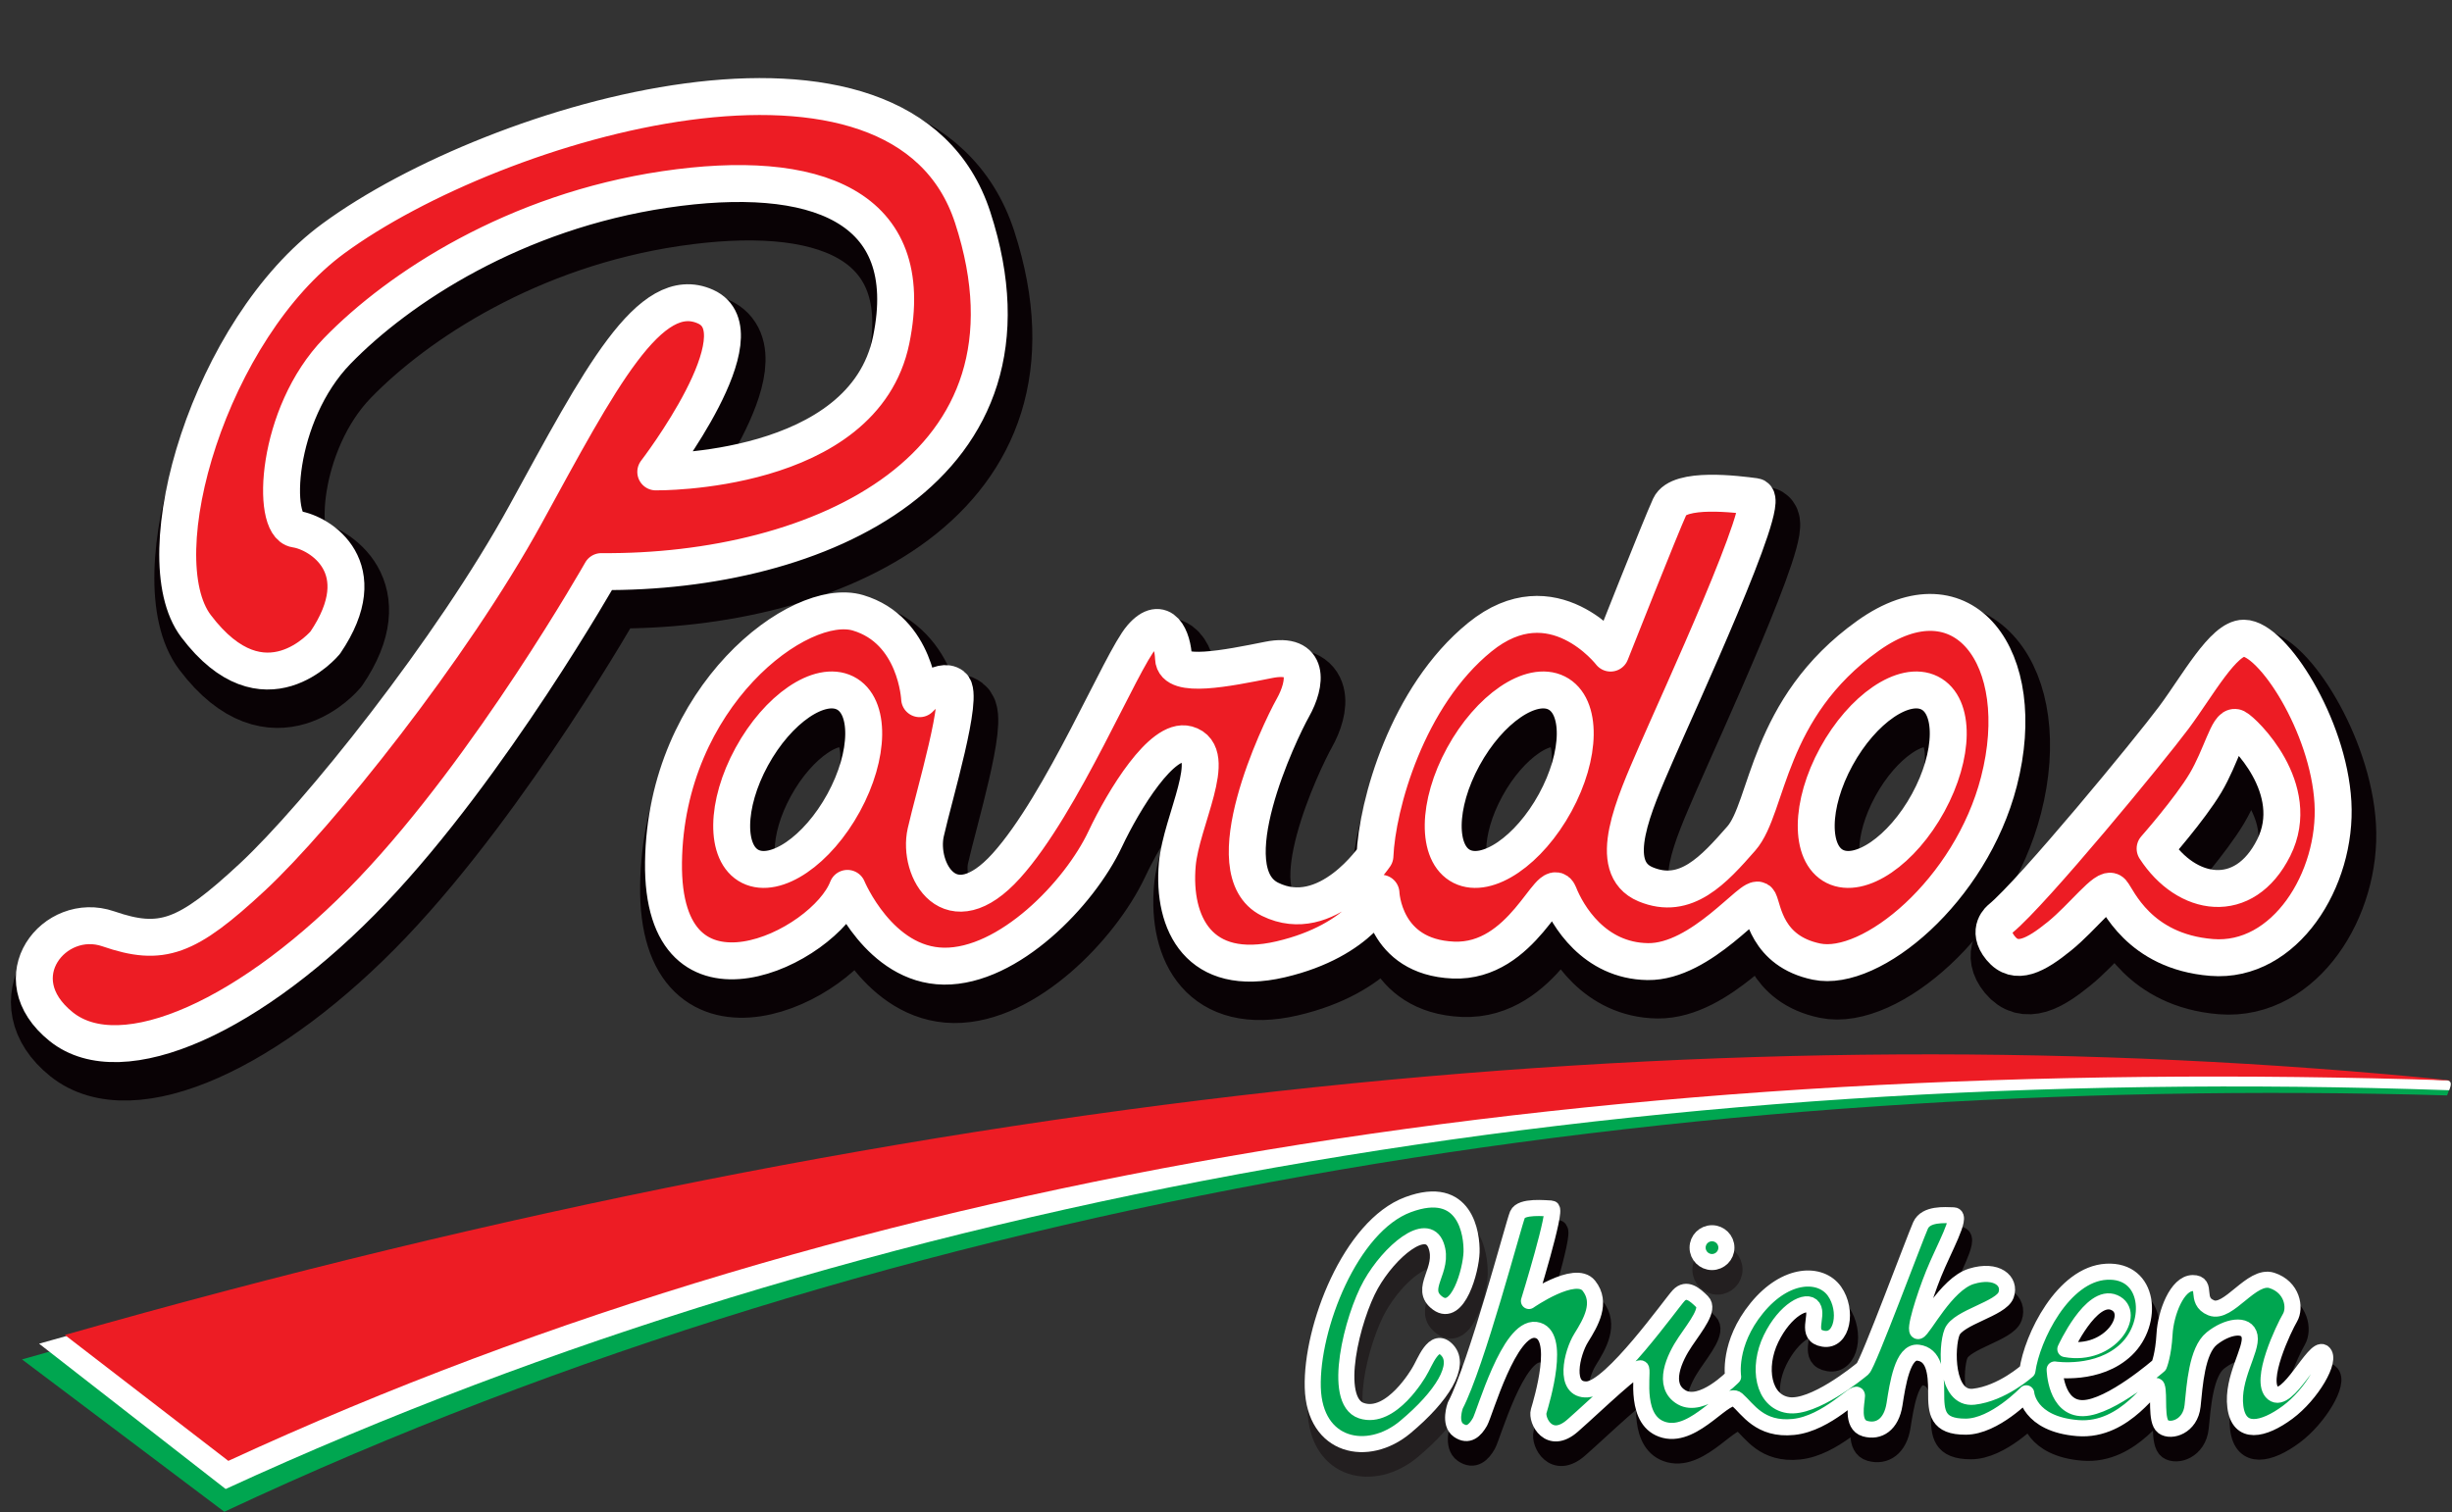 <?xml version="1.0" encoding="UTF-8"?>
<svg xmlns="http://www.w3.org/2000/svg" xmlns:xlink="http://www.w3.org/1999/xlink" width="727.8pt" height="448.9pt" viewBox="0 0 727.8 448.9" version="1.1">
<rect x="0" y="0" width="727.8" height="448.9" fill="#333333" stroke="none"/>
<defs>
<clipPath id="clip1">
  <path d="M 6 316 L 727 316 L 727 448.898 L 6 448.898 Z M 6 316 "/>
</clipPath>
<clipPath id="clip2">
  <path d="M 11 317 L 727.801 317 L 727.801 443 L 11 443 Z M 11 317 "/>
</clipPath>
<clipPath id="clip3">
  <path d="M 19 313 L 727.801 313 L 727.801 434 L 19 434 Z M 19 313 "/>
</clipPath>
</defs>
<g id="surface1">
<path style="fill-rule:evenodd;fill:rgb(3.529%,0.784%,1.961%);fill-opacity:1;stroke-width:63.629;stroke-linecap:round;stroke-linejoin:round;stroke:rgb(3.529%,0.784%,1.961%);stroke-opacity:1;stroke-miterlimit:4;" d="M 4335.703 251.148 C 4335.703 251.148 4316.133 197.945 4345.391 177.594 C 4374.688 157.281 4394.766 177.594 4408.984 202.555 C 4423.203 227.516 4495.352 485.445 4574.297 475.562 C 4653.242 465.68 4591.719 262.789 4583.359 234.586 C 4575.039 206.461 4614.57 130.484 4683.672 191.148 C 4752.812 251.812 4882.266 377.945 4887.695 359.859 C 4893.125 341.695 4864.844 202.047 4956.797 178.297 C 5048.75 154.547 5139.844 296.773 5171.875 268.883 C 5203.906 241.031 5239.336 177.125 5339.805 187.477 C 5440.273 197.867 5528.672 301.305 5528.047 280.406 C 5527.383 259.469 5510.43 194.234 5551.953 182.477 C 5593.438 170.758 5630.078 195.055 5639.375 254.547 C 5648.672 314.078 5663.672 413.766 5709.844 407.867 C 5755.977 401.969 5763.359 350.914 5763.047 291.109 C 5762.734 231.305 5765.859 187.867 5851.094 188.258 C 5936.328 188.648 6030.469 287.359 6030.469 287.359 C 6030.469 287.359 6036.641 196.031 6182.812 184.039 C 6328.906 172.086 6410 329.547 6418.281 306.891 C 6426.562 284.234 6413.594 205.367 6437.031 188.18 C 6460.43 171.07 6517.734 188.688 6524.102 249.859 C 6530.469 310.914 6536.562 413.883 6581.055 449.898 C 6625.469 485.914 6685.625 497.516 6693.359 456.93 C 6701.094 416.305 6640.234 332.984 6651.055 247.438 C 6661.914 161.891 6734.141 177.594 6806.016 230.719 C 6877.93 283.805 6937.93 388.141 6911.641 408.375 C 6885.352 428.648 6806.68 252.164 6762.93 287.633 C 6719.141 323.062 6795.82 482.164 6813.164 511.539 C 6830.508 540.953 6820.43 602.555 6759.727 622.359 C 6699.062 642.125 6630.977 520.172 6579.336 541.148 C 6527.656 562.164 6571.133 614.703 6524.766 614.586 C 6478.438 614.508 6444.336 525.875 6440.898 463.18 C 6437.461 400.484 6424.609 370.289 6424.609 370.289 C 6424.609 370.289 6281.719 245.289 6199.453 243.297 C 6117.148 241.383 6114.766 358.023 6114.766 358.023 C 6114.766 358.023 6244.18 337.633 6327.383 417.359 C 6410.547 496.969 6397.461 655.211 6268.672 648.258 C 6139.883 641.305 6047.383 452.789 6033.906 354.547 C 6033.906 354.547 5958.594 286.617 5874.57 277.203 C 5790.586 267.789 5792.422 424.781 5810.195 469.039 C 5828.008 513.336 5955.859 537.828 5970.586 579.234 C 5985.273 620.641 5943.047 657.828 5867.617 634.703 C 5792.148 611.617 5725.234 476.109 5710.156 472.086 C 5695.078 468.102 5726.602 570.289 5755.742 642.633 C 5784.844 714.977 5841.758 814.898 5814.844 815.719 C 5787.969 816.539 5732.812 821.266 5716.758 785.875 C 5700.742 750.445 5560.625 373.57 5545.312 360.562 C 5529.961 347.594 5398.164 241.031 5323.75 252.281 C 5249.336 263.531 5231.484 364.195 5272.969 449.664 C 5314.492 535.094 5379.805 569.039 5396.953 543.023 C 5414.102 517.086 5371.953 458.609 5428.477 449.352 C 5485 440.172 5501.328 533.844 5461.172 590.406 C 5421.055 646.93 5317.891 647.086 5230.898 540.641 C 5143.945 434.195 5160.391 336.539 5160.391 336.539 C 5160.391 336.539 5067.773 240.68 5007.539 275.406 C 4947.305 310.133 4985.703 392.633 5018.594 441.031 C 5051.445 489.352 5090.273 537.477 5068.555 559.078 C 5046.797 580.68 5022.07 602.359 4998.867 577.672 C 4975.664 552.945 4799.102 302.672 4727.188 298.922 C 4655.312 295.172 4681.172 406.539 4709.453 451.969 C 4737.773 497.438 4772.461 556.188 4732.148 606.734 C 4691.836 657.359 4554.336 561.383 4554.336 561.383 C 4554.336 561.383 4638.984 835.367 4621.094 835.914 C 4603.164 836.461 4531.641 844.625 4520.352 818.062 C 4509.102 791.539 4399.453 373.258 4335.703 251.148 Z M 6146.484 418.609 C 6146.484 418.609 6223.047 586.578 6291.602 556.773 C 6360.195 526.93 6280.703 393.727 6146.484 418.609 Z M 6146.484 418.609 " transform="matrix(0.1,0,0,-0.1,0,448.9)"/>
<path style="fill-rule:evenodd;fill:rgb(13.719%,12.157%,12.547%);fill-opacity:1;stroke-width:63.6;stroke-linecap:round;stroke-linejoin:round;stroke:rgb(13.719%,12.157%,12.547%);stroke-opacity:1;stroke-miterlimit:4;" d="M 4228.047 350.094 C 4228.047 350.094 4145.898 206.148 4057.109 235.758 C 3968.32 265.367 4029.688 511.656 4085.039 610.133 C 4140.352 708.609 4250.859 800.914 4278.477 726.812 C 4306.094 652.711 4223.711 598.453 4283.672 554.781 C 4343.633 511.07 4382.344 652.672 4383.984 706.07 C 4385.625 759.391 4366.328 911.031 4195.469 847.438 C 4024.57 783.922 3907.695 482.516 3912.695 304.469 C 3917.695 126.383 4076.719 94.625 4187.188 186.891 C 4297.656 279.195 4352.734 370.211 4312.266 414.859 C 4271.758 459.43 4245.312 376.422 4228.047 350.094 Z M 4228.047 350.094 " transform="matrix(0.1,0,0,-0.1,0,448.9)"/>
<path style="fill-rule:evenodd;fill:rgb(13.719%,12.157%,12.547%);fill-opacity:1;stroke-width:63.629;stroke-linecap:round;stroke-linejoin:round;stroke:rgb(13.719%,12.157%,12.547%);stroke-opacity:1;stroke-miterlimit:4;" d="M 5097.695 762.555 C 5121.289 762.555 5140.43 743.414 5140.43 719.82 C 5140.43 696.188 5121.289 677.047 5097.695 677.047 C 5074.062 677.047 5054.961 696.188 5054.961 719.82 C 5054.961 743.414 5074.062 762.555 5097.695 762.555 Z M 5097.695 762.555 " transform="matrix(0.1,0,0,-0.1,0,448.9)"/>
<g clip-path="url(#clip1)" clip-rule="nonzero">
<path style=" stroke:none;fill-rule:evenodd;fill:rgb(0%,65.039%,31.372%);fill-opacity:1;" d="M 6.531 403.605 L 66.578 448.836 C 268.816 353.945 500.719 318.801 726.336 325.223 C 726.961 323.688 727.344 322.57 726.441 322.43 C 722.086 321.738 710.512 322.492 706.094 322.113 C 496.98 304.242 256.484 332.445 6.531 403.605 Z M 6.531 403.605 "/>
</g>
<g clip-path="url(#clip2)" clip-rule="nonzero">
<path style=" stroke:none;fill-rule:evenodd;fill:rgb(100%,100%,100%);fill-opacity:1;" d="M 11.602 398.934 L 66.977 442.078 C 258.477 353.945 485.238 315.305 726.961 323.688 C 727.77 321.734 727.629 320.82 726.125 320.734 C 545.805 310.414 265.812 326.562 11.602 398.934 Z M 11.602 398.934 "/>
</g>
<path style="fill-rule:evenodd;fill:rgb(0%,65.039%,31.372%);fill-opacity:1;stroke-width:47.722;stroke-linecap:round;stroke-linejoin:round;stroke:rgb(100%,100%,100%);stroke-opacity:1;stroke-miterlimit:4;" d="M 4319.57 316.148 C 4319.57 316.148 4299.961 262.945 4329.258 242.594 C 4358.555 222.281 4378.594 242.594 4392.852 267.555 C 4407.07 292.516 4479.219 550.445 4558.164 540.562 C 4637.109 530.68 4575.547 327.789 4567.227 299.586 C 4558.906 271.461 4598.438 195.484 4667.539 256.148 C 4736.68 316.812 4866.133 442.945 4871.523 424.859 C 4876.992 406.695 4848.711 267.047 4940.664 243.297 C 5032.617 219.547 5123.711 361.773 5155.742 333.883 C 5187.773 306.031 5223.164 242.125 5323.672 252.477 C 5424.141 262.867 5512.539 366.305 5511.875 345.406 C 5511.25 324.469 5494.297 259.234 5535.82 247.477 C 5577.305 235.758 5613.945 260.055 5623.242 319.547 C 5632.5 379.078 5647.5 478.766 5693.672 472.867 C 5739.844 466.969 5747.227 415.914 5746.914 356.109 C 5746.602 296.305 5749.727 252.867 5834.961 253.258 C 5920.195 253.648 6014.336 352.359 6014.336 352.359 C 6014.336 352.359 6020.508 261.031 6166.641 249.039 C 6312.773 237.086 6393.828 394.547 6402.109 371.891 C 6410.391 349.234 6397.461 270.367 6420.898 253.18 C 6444.258 236.07 6501.602 253.688 6507.969 314.859 C 6514.336 375.914 6520.43 478.883 6564.883 514.898 C 6609.336 550.914 6669.492 562.516 6677.227 521.93 C 6684.922 481.305 6624.102 397.984 6634.922 312.438 C 6645.781 226.891 6717.969 242.594 6789.883 295.719 C 6861.758 348.805 6921.797 453.141 6895.508 473.375 C 6869.219 493.648 6790.547 317.164 6746.797 352.633 C 6703.008 388.062 6779.648 547.164 6797.031 576.539 C 6814.375 605.953 6804.297 667.555 6743.594 687.359 C 6682.891 707.125 6614.844 585.172 6563.203 606.148 C 6511.523 627.164 6555 679.703 6508.633 679.586 C 6462.305 679.508 6428.203 590.875 6424.766 528.18 C 6421.328 465.484 6408.438 435.289 6408.438 435.289 C 6408.438 435.289 6265.586 310.289 6183.281 308.297 C 6101.016 306.383 6098.633 423.023 6098.633 423.023 C 6098.633 423.023 6228.047 402.633 6311.211 482.359 C 6394.414 561.969 6381.328 720.211 6252.5 713.258 C 6123.75 706.305 6031.25 517.789 6017.773 419.547 C 6017.773 419.547 5942.461 351.617 5858.438 342.203 C 5774.453 332.789 5776.289 489.781 5794.062 534.039 C 5811.875 578.336 5939.727 602.828 5954.414 644.234 C 5969.141 685.641 5926.914 722.828 5851.445 699.703 C 5776.016 676.617 5709.102 541.109 5693.984 537.086 C 5678.906 533.102 5710.43 635.289 5739.57 707.633 C 5768.711 779.977 5825.586 879.898 5798.711 880.719 C 5771.836 881.539 5716.68 886.266 5700.625 850.875 C 5684.57 815.445 5544.492 438.57 5529.18 425.562 C 5513.828 412.594 5382.031 306.031 5307.617 317.281 C 5233.203 328.531 5215.352 429.195 5256.836 514.664 C 5298.32 600.094 5363.672 634.039 5380.82 608.023 C 5397.93 582.086 5355.781 523.609 5412.305 514.352 C 5468.828 505.172 5485.195 598.844 5445.039 655.406 C 5404.922 711.93 5301.758 712.086 5214.766 605.641 C 5127.773 499.195 5144.219 401.539 5144.219 401.539 C 5144.219 401.539 5051.641 305.68 4991.406 340.406 C 4931.172 375.133 4969.57 457.633 5002.461 506.031 C 5035.312 554.352 5074.141 602.477 5052.422 624.078 C 5030.664 645.68 5005.938 667.359 4982.695 642.672 C 4959.531 617.945 4782.93 367.672 4711.055 363.922 C 4639.18 360.172 4665 471.539 4693.32 516.969 C 4721.641 562.438 4756.328 621.188 4716.016 671.734 C 4675.703 722.359 4538.203 626.383 4538.203 626.383 C 4538.203 626.383 4622.852 900.367 4604.922 900.914 C 4586.992 901.461 4515.508 909.625 4504.219 883.062 C 4492.969 856.539 4383.281 438.258 4319.57 316.148 Z M 6130.312 483.609 C 6130.312 483.609 6206.875 651.578 6275.469 621.773 C 6344.062 591.93 6264.531 458.727 6130.312 483.609 Z M 6130.312 483.609 " transform="matrix(0.1,0,0,-0.1,0,448.9)"/>
<path style="fill-rule:evenodd;fill:rgb(3.529%,0.784%,1.961%);fill-opacity:1;stroke-width:197.313;stroke-linecap:round;stroke-linejoin:round;stroke:rgb(3.529%,0.784%,1.961%);stroke-opacity:1;stroke-miterlimit:4;" d="M 994.609 2510.719 C 994.609 2510.719 813.75 2291.539 610.938 2560.055 C 453.867 2768.102 653.047 3442.594 1019.297 3711.031 C 1501.602 4064.547 2706.172 4419.039 2916.367 3773.219 C 3159.57 3025.914 2455.273 2716.266 1814.023 2721.734 C 1814.023 2721.734 1487.891 2145.914 1134.375 1774.742 C 780.859 1403.609 391.719 1225.445 210.859 1370.719 C 29.961 1515.953 191.68 1715.992 350.625 1661.188 C 509.57 1606.383 583.555 1633.766 778.125 1814.664 C 972.695 1995.523 1370.078 2491.539 1589.297 2891.656 C 1808.555 3291.773 1957.656 3583.258 2123.672 3508.258 C 2293.594 3431.539 1975.703 3017.711 1975.703 3017.711 C 1975.703 3017.711 2592.305 3009.469 2674.531 3409.586 C 2756.719 3809.703 2447.07 3922.047 2003.125 3856.305 C 1559.141 3790.523 1213.867 3565.797 1030.234 3376.695 C 846.641 3187.633 832.93 2858.766 906.914 2847.789 C 980.898 2836.852 1145.352 2732.711 994.609 2510.719 Z M 994.609 2510.719 " transform="matrix(0.1,0,0,-0.1,0,448.9)"/>
<path style="fill-rule:evenodd;fill:rgb(3.529%,0.784%,1.961%);fill-opacity:1;stroke-width:197.313;stroke-linecap:round;stroke-linejoin:round;stroke:rgb(3.529%,0.784%,1.961%);stroke-opacity:1;stroke-miterlimit:4;" d="M 5967.734 1691.734 C 5967.734 1691.734 5922.773 1657.984 5967.734 1603.648 C 6012.734 1549.273 6072.734 1583.023 6142.07 1639.273 C 6211.445 1695.484 6280.781 1789.195 6297.656 1770.484 C 6314.531 1751.734 6376.406 1593.609 6593.867 1576.109 C 6811.328 1558.648 6966.953 1807.984 6953.828 2036.656 C 6940.703 2265.367 6774.375 2523.531 6689.492 2524.078 C 6628.633 2524.508 6552.617 2383.492 6481.406 2287.906 C 6410.156 2192.281 6063.359 1770.484 5967.734 1691.734 Z M 6426.055 1899.352 C 6426.055 1899.352 6528.828 2015.836 6575.391 2093.922 C 6621.992 2172.047 6643.906 2269.312 6665.82 2258.375 C 6687.773 2247.398 6865.898 2077.477 6778.203 1902.086 C 6690.508 1726.734 6519.219 1755.484 6426.055 1899.352 Z M 6426.055 1899.352 " transform="matrix(0.1,0,0,-0.1,0,448.9)"/>
<path style="fill-rule:evenodd;fill:rgb(3.529%,0.784%,1.961%);fill-opacity:1;stroke-width:197.313;stroke-linecap:round;stroke-linejoin:round;stroke:rgb(3.529%,0.784%,1.961%);stroke-opacity:1;stroke-miterlimit:4;" d="M 2758.906 2344.391 C 2758.906 2344.391 2749.883 2547.398 2576.172 2599.312 C 2402.461 2651.188 2005.43 2351.148 1998.672 1859.352 C 1991.914 1367.555 2476.953 1603.805 2544.609 1781.227 C 2544.609 1781.227 2639.375 1552.555 2831.133 1550.289 C 3022.852 1548.023 3232.773 1764.625 3309.453 1927.047 C 3365.938 2046.734 3478.633 2229.352 3553.047 2209.039 C 3650.195 2182.477 3535.078 1981.188 3523.711 1852.594 C 3508.125 1676.148 3589.141 1514.156 3830.547 1570.602 C 4071.914 1627.008 4128.32 1766.852 4128.32 1766.852 C 4128.32 1766.852 4135.117 1577.359 4342.656 1568.336 C 4550.234 1559.312 4631.445 1827.789 4656.25 1764.625 C 4681.094 1701.422 4760.039 1566.109 4920.234 1563.844 C 5080.391 1561.539 5236.055 1771.344 5249.609 1744.273 C 5263.125 1717.242 5272.109 1594.859 5421.094 1563.805 C 5583.477 1529.977 5878.984 1774.117 5962.539 2098.492 C 6057.227 2466.227 5856.445 2732.398 5574.492 2531.617 C 5272.266 2316.422 5278.945 2021.773 5197.734 1929.273 C 5116.523 1836.773 5033.086 1743.219 4913.516 1793.375 C 4793.945 1843.609 4879.648 2030.797 4945.078 2181.969 C 5010.508 2333.102 5290.234 2937.711 5238.359 2944.508 C 5186.484 2951.266 5012.773 2973.805 4985.703 2915.172 C 4958.633 2856.539 4809.727 2479.781 4809.727 2479.781 C 4809.727 2479.781 4638.242 2703.102 4421.68 2527.125 C 4205.117 2351.188 4116.641 2027.203 4110.352 1877.398 C 4110.352 1877.398 3968.203 1665.328 3799.023 1748.844 C 3629.844 1832.281 3826.094 2245.133 3866.68 2317.359 C 3907.305 2389.508 3918.594 2484.273 3794.492 2459.469 C 3670.43 2434.625 3514.766 2403.062 3512.5 2463.961 C 3510.273 2524.898 3478.672 2597.086 3417.773 2527.164 C 3356.875 2457.203 3183.125 2033.102 3016.172 1848.102 C 2849.219 1663.102 2752.227 1836.812 2777.031 1947.359 C 2801.875 2057.906 2892.109 2355.719 2856.016 2382.789 C 2819.922 2409.859 2758.906 2344.391 2758.906 2344.391 Z M 4649.648 2361.344 C 4724.961 2323.609 4723.008 2177.672 4645.312 2035.484 C 4567.578 1893.297 4443.555 1808.609 4368.242 1846.383 C 4292.93 1884.156 4294.883 2030.055 4372.578 2172.242 C 4450.273 2314.469 4574.336 2399.117 4649.648 2361.344 Z M 5756.797 2361.344 C 5832.109 2323.609 5830.156 2177.672 5752.461 2035.484 C 5674.766 1893.297 5550.703 1808.609 5475.391 1846.383 C 5400.078 1884.156 5402.031 2030.055 5479.727 2172.242 C 5557.422 2314.469 5681.484 2399.117 5756.797 2361.344 Z M 2537.695 2361.344 C 2613.008 2323.609 2611.055 2177.672 2533.359 2035.484 C 2455.625 1893.297 2331.602 1808.609 2256.289 1846.383 C 2180.977 1884.156 2182.93 2030.055 2260.625 2172.242 C 2338.32 2314.469 2462.383 2399.117 2537.695 2361.344 Z M 2537.695 2361.344 " transform="matrix(0.1,0,0,-0.1,0,448.9)"/>
<path style="fill-rule:evenodd;fill:rgb(92.969%,10.985%,14.11%);fill-opacity:1;stroke-width:109.619;stroke-linecap:round;stroke-linejoin:round;stroke:rgb(100%,100%,100%);stroke-opacity:1;stroke-miterlimit:4;" d="M 965.352 2580.953 C 965.352 2580.953 784.492 2361.695 581.68 2630.289 C 424.57 2838.336 623.75 3512.828 990 3781.266 C 1472.344 4134.781 2676.914 4489.195 2887.109 3843.375 C 3130.312 3096.148 2426.016 2786.461 1784.766 2791.969 C 1784.766 2791.969 1458.633 2216.148 1105.117 1844.977 C 751.602 1473.805 362.461 1295.719 181.562 1440.914 C 0.703 1586.148 162.383 1786.227 321.328 1731.383 C 480.273 1676.578 554.297 1704.039 748.867 1884.859 C 943.438 2065.758 1340.781 2561.773 1560.039 2961.891 C 1779.258 3361.969 1928.398 3653.453 2094.414 3578.453 C 2264.336 3501.734 1946.445 3087.945 1946.445 3087.945 C 1946.445 3087.945 2563.047 3079.703 2645.273 3479.859 C 2727.461 3879.938 2417.812 3992.281 1973.828 3926.539 C 1529.883 3860.758 1184.609 3636.031 1000.977 3446.969 C 817.383 3257.828 803.672 2929.039 877.656 2918.023 C 951.641 2907.047 1116.094 2802.906 965.352 2580.953 Z M 965.352 2580.953 " transform="matrix(0.1,0,0,-0.1,0,448.9)"/>
<path style="fill-rule:evenodd;fill:rgb(92.969%,10.985%,14.11%);fill-opacity:1;stroke-width:109.619;stroke-linecap:round;stroke-linejoin:round;stroke:rgb(100%,100%,100%);stroke-opacity:1;stroke-miterlimit:4;" d="M 5938.477 1761.969 C 5938.477 1761.969 5893.516 1728.219 5938.477 1673.844 C 5983.477 1619.508 6043.477 1653.219 6112.812 1709.469 C 6182.188 1765.719 6251.523 1859.469 6268.398 1840.719 C 6285.273 1821.969 6347.148 1663.805 6564.609 1646.344 C 6782.07 1628.883 6937.695 1878.219 6924.57 2106.891 C 6911.445 2335.602 6745.117 2593.727 6660.234 2594.312 C 6599.375 2594.742 6523.359 2453.727 6452.109 2358.102 C 6380.898 2262.477 6034.102 1840.719 5938.477 1761.969 Z M 6396.758 1969.586 C 6396.758 1969.586 6499.57 2086.109 6546.133 2164.156 C 6592.734 2242.281 6614.648 2339.547 6636.562 2328.609 C 6658.516 2317.633 6836.641 2147.711 6748.945 1972.359 C 6661.25 1796.969 6489.961 1825.719 6396.758 1969.586 Z M 6396.758 1969.586 " transform="matrix(0.1,0,0,-0.1,0,448.9)"/>
<path style="fill-rule:evenodd;fill:rgb(92.969%,10.985%,14.11%);fill-opacity:1;stroke-width:109.619;stroke-linecap:round;stroke-linejoin:round;stroke:rgb(100%,100%,100%);stroke-opacity:1;stroke-miterlimit:4;" d="M 2729.648 2414.625 C 2729.648 2414.625 2720.625 2617.633 2546.914 2669.508 C 2373.203 2721.422 1976.172 2421.383 1969.414 1929.586 C 1962.656 1437.789 2447.656 1674.039 2515.352 1851.461 C 2515.352 1851.461 2610.117 1622.789 2801.836 1620.523 C 2993.594 1618.258 3203.516 1834.859 3280.195 1997.281 C 3336.68 2116.969 3449.375 2299.586 3523.789 2279.273 C 3620.938 2252.711 3505.781 2051.422 3494.453 1922.828 C 3478.867 1746.344 3559.883 1584.391 3801.25 1640.797 C 4042.656 1697.242 4099.062 1837.086 4099.062 1837.086 C 4099.062 1837.086 4105.859 1647.594 4313.398 1638.609 C 4520.977 1629.547 4602.188 1898.023 4626.992 1834.859 C 4651.797 1771.656 4730.781 1636.305 4890.977 1634.039 C 5051.133 1631.773 5206.797 1841.578 5220.312 1814.508 C 5233.867 1787.438 5242.852 1665.016 5391.836 1634.039 C 5554.219 1600.211 5849.727 1844.312 5933.242 2168.688 C 6027.969 2536.422 5827.188 2802.633 5545.234 2601.852 C 5243.008 2386.617 5249.688 2092.008 5168.477 1999.508 C 5087.266 1907.008 5003.828 1813.453 4884.219 1863.609 C 4764.648 1913.805 4850.391 2101.031 4915.82 2252.164 C 4981.25 2403.336 5260.977 3007.945 5209.102 3014.703 C 5157.227 3021.539 4983.516 3044.039 4956.445 2985.406 C 4929.336 2926.734 4780.469 2549.977 4780.469 2549.977 C 4780.469 2549.977 4608.984 2773.336 4392.422 2597.359 C 4175.859 2421.383 4087.383 2097.438 4081.094 1947.633 C 4081.094 1947.633 3938.945 1735.562 3769.766 1819.039 C 3600.586 1902.516 3796.836 2315.367 3837.422 2387.555 C 3878.047 2459.742 3889.297 2554.508 3765.234 2529.703 C 3641.172 2504.859 3485.508 2473.297 3483.242 2534.195 C 3480.977 2595.133 3449.414 2667.359 3388.516 2597.359 C 3327.578 2527.438 3153.867 2103.297 2986.914 1918.336 C 2819.961 1733.336 2722.969 1907.008 2747.773 2017.555 C 2772.617 2128.141 2862.852 2425.914 2826.758 2452.984 C 2790.625 2480.055 2729.648 2414.625 2729.648 2414.625 Z M 4620.391 2431.578 C 4695.703 2393.805 4693.75 2247.906 4616.055 2105.719 C 4538.32 1963.531 4414.297 1878.844 4338.945 1916.617 C 4263.633 1954.391 4265.586 2100.289 4343.32 2242.477 C 4421.016 2384.664 4545.078 2469.352 4620.391 2431.578 Z M 5727.539 2431.578 C 5802.852 2393.805 5800.898 2247.906 5723.203 2105.719 C 5645.469 1963.531 5521.445 1878.844 5446.133 1916.617 C 5370.82 1954.391 5372.773 2100.289 5450.469 2242.477 C 5528.164 2384.664 5652.227 2469.352 5727.539 2431.578 Z M 2508.438 2431.578 C 2583.75 2393.805 2581.797 2247.906 2504.102 2105.719 C 2426.367 1963.531 2302.305 1878.844 2226.992 1916.617 C 2151.68 1954.391 2153.633 2100.289 2231.367 2242.477 C 2309.062 2384.664 2433.125 2469.352 2508.438 2431.578 Z M 2508.438 2431.578 " transform="matrix(0.1,0,0,-0.1,0,448.9)"/>
<path style="fill-rule:evenodd;fill:rgb(0%,65.039%,31.372%);fill-opacity:1;stroke-width:47.701;stroke-linecap:round;stroke-linejoin:round;stroke:rgb(100%,100%,100%);stroke-opacity:1;stroke-miterlimit:4;" d="M 4211.914 415.094 C 4211.914 415.094 4129.766 271.148 4040.977 300.758 C 3952.148 330.367 4013.555 576.656 4068.867 675.133 C 4124.219 773.609 4234.727 865.914 4262.344 791.812 C 4289.961 717.711 4207.578 663.453 4267.539 619.781 C 4327.5 576.07 4366.211 717.672 4367.852 771.07 C 4369.492 824.391 4350.195 976.031 4179.297 912.438 C 4008.438 848.922 3891.562 547.516 3896.562 369.469 C 3901.562 191.383 4060.547 159.625 4171.016 251.891 C 4281.484 344.195 4336.602 435.211 4296.133 479.859 C 4255.625 524.43 4229.18 441.422 4211.914 415.094 Z M 4211.914 415.094 " transform="matrix(0.1,0,0,-0.1,0,448.9)"/>
<g clip-path="url(#clip3)" clip-rule="nonzero">
<path style=" stroke:none;fill-rule:evenodd;fill:rgb(92.969%,10.985%,14.11%);fill-opacity:1;" d="M 19.258 396.348 L 67.773 433.727 C 256.891 346.391 479.387 312.695 727.887 320.789 C 513.578 299.047 278.105 322.656 19.258 396.348 Z M 19.258 396.348 "/>
</g>
<path style="fill-rule:evenodd;fill:rgb(0%,65.039%,31.372%);fill-opacity:1;stroke-width:47.722;stroke-linecap:round;stroke-linejoin:round;stroke:rgb(100%,100%,100%);stroke-opacity:1;stroke-miterlimit:4;" d="M 5081.562 827.555 C 5105.156 827.555 5124.297 808.414 5124.297 784.82 C 5124.297 761.188 5105.156 742.047 5081.562 742.047 C 5057.93 742.047 5038.789 761.188 5038.789 784.82 C 5038.789 808.414 5057.93 827.555 5081.562 827.555 Z M 5081.562 827.555 " transform="matrix(0.1,0,0,-0.1,0,448.9)"/>
</g>
</svg>
